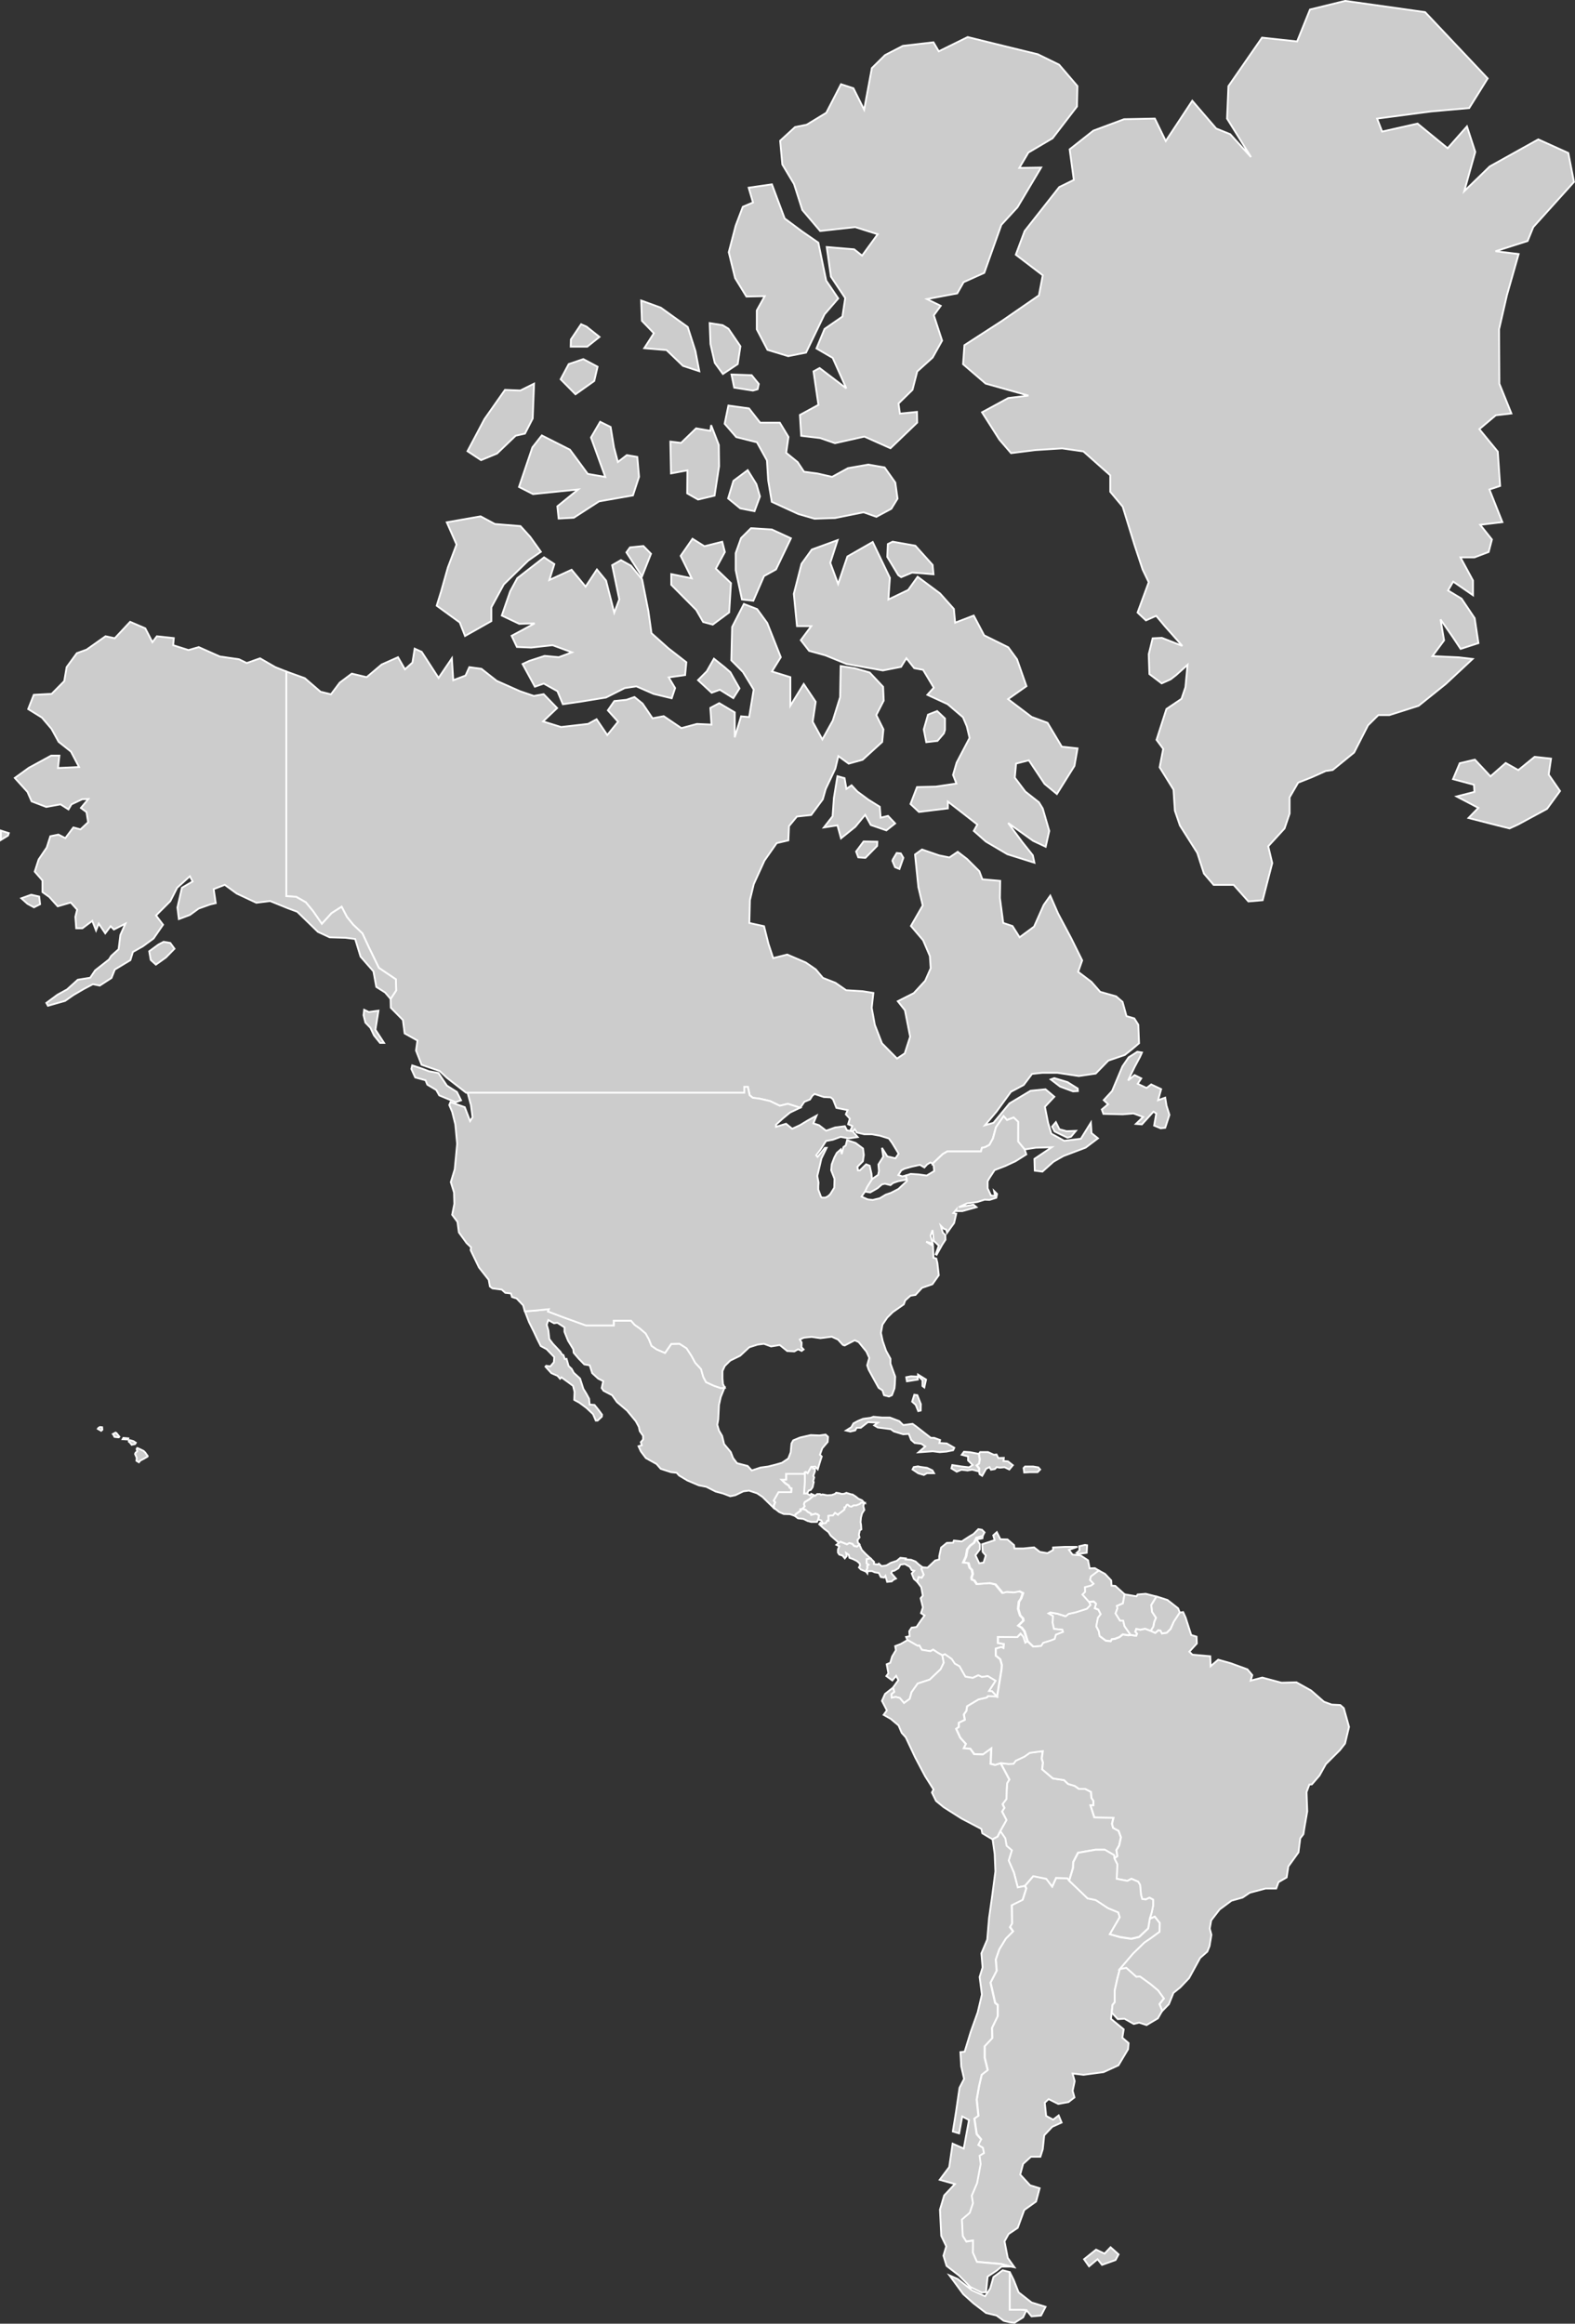 <svg id="Calque_1" data-name="Calque 1" xmlns="http://www.w3.org/2000/svg" viewBox="0 0 441.54 651.45"><rect x="0" y="0" width="441.54" height="651.45" fill="#333333" stroke="none"/><defs><style>.cls-1{fill:#ccc;stroke:#fff;stroke-width:0.5px;}</style></defs><path id="AR" class="cls-1" d="M291.6,648.91l-2.66.24-1.43-1.72-1.69-.13h-3V636.72l1.08,2.15,1.4,3.53,3.65,2.86,3.92,1.21Zm1.5-122.44,1.65,2.18,1.09-2.43,3.2.13.45.64,5.16,4.94,2.29.47,3.43,2.26,2.88,1.2.41,1.36L310.9,542l2.82.85,3.15.48,2.22-.51,2.54-2.39.46-2.75,1.39-.59,1.41,1.79-.06,2.49-2.36,1.73-1.88,1.28-3.17,3.08-3.74,4.37-.7,2.59-.75,3.37,0,3.29-.61.75-.22,2.16-.19,1.76,3.56,2.92-.38,2.36,1.75,1.51-.14,1.7-2.7,4.52-4.16,1.91-5.62.75-3.08-.36.59,2.14-.57,2.72.51,1.85-1.68,1.3-2.87.52-2.7-1.35-1.08,1,.39,3.71L295,594l1.54-1.19.83,2L294.74,596l-2.25,2.39-.41,3.9-.67,2.11h-2.64l-2.2,2-.81,3,2.76,3,2.68.83-1,3.73-3.31,2.37-1.83,5-2.55,1.72-1.15,2.06.9,4.64,1.87,2.63-1.18-.23-2.6-.72-6.78-.6-1.16-2.64.05-3.33-1.86.29-1-1.6-.25-4.6,2.15-1.88.89-2.68-.32-2.11,1.48-3.52,1-5.35-.3-2.33,1.22-.75-.3-1.48-1.3-.78.92-1.63L273.61,598l-.66-4.39,1.13-.77-.47-4.54.65-3.76.75-3.22,1.68-1.3-.85-3.46v-3.22l2.12-2.26-.06-2.87,1.6-3.31v-3.09l-.73-.61-1.29-5.69,1.72-3.34-.26-3.12,1-2.89,1.84-3,2-2-.84-1.22.58-1-.09-5.15,3.06-1.5,1-3.16-.34-.76,2.34-2.72Z" transform="translate(0.25 0.25)"/><path id="BO" class="cls-1" d="M299,526.35l-3.2-.13-1.09,2.43-1.65-2.18-3.67-.73-2.33,2.72-2,.41L284,524.72l-1.51-3.34.88-2.87-1.47-1.25-.37-2.12-1.38-2L281.9,510l-1.21-2.44.65-1-.51-1.07,1.1-1.44.05-2.44.14-2,.61-1-2.43-4.58,2.09.24,1.44-.06.63-.86,2.45-1.15,1.48-1.06,3.66-.48-.29,2.12.34,1.09-.22,1.9,3,2.55,3.14.48,1.1,1.06,1.9.57,1.16.83,1.76,0,1.63.85.12,1.66.55.84,0,1.25-.82,0,1.08,3.37,5.37.12-.41,1.68.3,1.15,1.53.82.67,1.82-.5,2.32-.77,1.29.27,1.69-.88.61-.05-.91-2.61-1.52-2.6,0-4.89.86-1.34,2.61-.07,1.61L299.49,527Z" transform="translate(0.25 0.25)"/><path id="BR" class="cls-1" d="M313.68,551.79l3.74-4.37,3.17-3.08,1.88-1.28,2.36-1.73.06-2.49-1.41-1.79-1.39.6.55-1.79L323,534v-1.68l-1-.55-1.06.49-1-.13-.33-1.18-.26-2.77-.53-.9-1.89-.82-1.14.59-3-.58.18-4.06-.83-1.66.88-.61-.27-1.69.77-1.29.5-2.32-.67-1.82-1.53-.82-.3-1.15.41-1.68-5.37-.12-1.08-3.37.82,0,0-1.25-.55-.84-.12-1.66-1.63-.85-1.76,0-1.16-.83-1.9-.57-1.1-1.06-3.14-.48-3-2.55.22-1.9-.34-1.09.29-2.12-3.66.48-1.48,1.06-2.45,1.15-.63.86-1.44.06-2.09-.24-1.58.49-1.27-.33.18-4.3-2.3,1.67-2.47-.08L271.8,490l-1.86-.16.59-1.21L269,486.93l-1.17-2.53.74-.51V482.7l1.69-.81-.27-1.51.71-1,.21-1.3,3.2-1.91,2.3-.53.38-.42,2.52.13,1.26-7.65.07-1.21-.44-1.59-1.25-1,0-2,1.58-.46.56.29.09-1.07-1.64-.29,0-1.74,5.46.06.93-1,.78.88.54,1.65.53-.35,1.55,1.48,2.17-.18.55-.86,2.08-.65,1.16-.45.32-1.18,2-.8-.16-.58-2.37-.24-.39-1.76.11-1.87-1.25-.72.52-.26,2.08.36,2.23.7.81-.66,2-.44,3.14-1,1-1.07-.38-.79,1.46-.12.66.64-.37,1.23,1,.42.65,1.3-.78,1-.45,2.38.72,1.41.2,1.29,1.73,1.3,1.37.14.31-.54.89-.12,1.27-.49.91-.74,1.55.23.69-.1,1.52.23.25-.57-.47-.55.28-.81,1.13.25,1.33-.29,1.6.6,1.23.57.87-.76.62.12.39.79,1.34-.2,1.07-1.06.86-2.06,1.66-2.55,1-.13.69,1.54,1.57,4.88,1.5.46.08,1.92-2.11,2.29.87.84,5,.44.1,2.79,2.13-1.82,3.53,1,4.65,1.7,1.37,1.63-.46,1.54,3.26-.86L359,471.5l4.19-.11,4.14,2.31,3.58,3.13,2.16.8,2.4.12,1,.88,1,3.57.47,1.69-1.12,4.66-1.43,1.84-3.95,3.94-1.79,3.21L367.52,500l-.7.06-.79,2.1.2,5.4-.78,4.48-.3,1.93-.88,1.15-.5,3.94L360.93,523l-.48,3.09-2.27,1.31-.66,1.81h-3l-4.41,1.17-2,1.35-3.14.89-3.3,2.44-2.37,3.06-.41,2.32.47,1.73-.53,3.18-.63,1.55-2,1.75-3.11,5.68-2.47,2.59-1.91,1.54-1.27,3.16-1.86,1.91-.77-1.89,1.23-1.58-1.62-2.25-2.2-1.82-2.89-2.09-1,.1-2.81-2.5Z" transform="translate(0.25 0.25)"/><path id="BS" class="cls-1" d="M257.86,395.2l-.69.16-.71-1.76-1-.89.61-1.95.84.12,1,2.55Zm-.8-8.69L254,387l-.19-1.15,1.31-.25,1.85.09Zm2.3,0-.49,2.21-.51-.4,0-1.62-1.25-1.23v-.36Z" transform="translate(0.25 0.25)"/><path id="BZ" class="cls-1" d="M225.31,413l0-.43.34-.14.5.35,1-1.77.53,0v.43h.53l0,.8-.46,1.27.25.45-.29,1,.17.28-.32,1.47-.55.77-.51.1-.56,1h-.83l.22-3.28Z" transform="translate(0.25 0.25)"/><path id="CA" class="cls-1" d="M198.93,96.23l-.23-5.9,3.63.58,1.64,1,3.35,4.92-.76,5-4.15,2.77-2.28-3.12Zm13.21,12.65.33-1.49-2-2.45-5.65-.2.75,3.68,5.25.83Zm36.35,47,3.08,5.1.82.58,3.06-1.28,3,.21,3,.27-.25-2.64-4.84-5.38L250,151.61l-1.35.67Zm-65.43-62.7-2.7,4.19,6.24.52,4.61,4.43,4.58,1.5-1.09-5.68-2.15-6.72L185,86l-5.5-2,.2,5.69ZM209,82.89l5.13-.11-2.22,4,0,5.3,3,5.75,5.81,1.77,5-1,5.18-10.73,3.85-4.45-3.38-5-2.21-10.64-4.6-3.19L219.73,61l-3.58-9.57-6.52.94,1.22,4.15L208,57.72,206,63l-1.95,7.46,1.78,7.26Zm-63.75,53.38,3.92,2,12.67-1.3L156,141.7l.36,3.43,4.26-.24,7.08-4.58,9.49-1.67,1.71-5.22-.49-5.57-2.94-.5-2.5,1.93-1.1-4.13-.94-5.7L168,118l-2.57,4.41,4,11.05-4.9-.85-5-6.79-7.89-4L149,125.18Zm22.56-42.06-3.64-2.9-1.51-.66-2.87,4.28-.05,2h4.66Zm-1.47,12.35.94-4-4-2.13-4.09,1.39-2.27,4.26,4.16,4.21Zm29.1,33.24,4.63-1.1,1.27-8.26-.08-5.94-2.15-5.56-.21,1.6-4-.7-4.22,4.08-3-.37.18,8.93,4.6-.87-.06,6.46Zm-3.28,45.61-5.06-3.93-4.71-4.21-.87-6.18-1.76-8.92-3.14-3.84-2.79-1.55-2.47,1.42,2,9.58-1.41,3.73-2.3-9-2.56-3.11-3.17,4.81L160,159.48l-6.24,2.87,1.4-4.46L152.28,156l-7.51,5.84-2,3.71-2.35,6.77,4.89,2.32,4.33-.12L143.18,178l1.48,3.13,4,.17,6-.67,5.42,2L156.39,184l-3.95-.37-4.33,1.41-1.86.87,3.45,6.36,2.49-.88,3.83,2.14,1.52,3.65,5-.72,7.1-1.16,5.26-2.65,3.26-.48,4.83,2.12,5.07,1.22.95-2.86-1.79-3,4.6-.64Zm7.74-1-2,3.53-2.47,2.49,3.83,3.54,2.29-.85,3.78,2.36,1.74-2.74-1.71-3-.84-1.52-1.68-1.46ZM182.25,155l-2.13-2.17-3.76.39-1,1.39,4.37,6.75Zm28.69,13.17,3-6.92,3.35-1.85,4.19-8.74-5.36-2.47-5.84-.36-2.78,2.77L206,154.81l0,4.82,1.75,8.19Zm17.15-23,5.76-.19,8-1.61,3.59,1.27,4.18-2.25,1.75-2.84-.63-4.52-3-4.23-4.56-.8-5.7,1-4.46,2.44-4.09-.94-3.78-.5-1.79-2.7-3.21-2.61.64-4.44-2.42-4-5.52,0-3.12-4-5.78-.8-1.05,5.1,3.25,3.74,5.8,1.46,2.81,5.09.35,5.6,1,6,7.45,3.42Zm-89-18.27,5.22-5,2.61-.59,2.17-4.23.38-9.77-3.85,1.92-4.3-.18-5.75,8.19-4.76,9,3.8,2.51Zm72.18,16.17,1.53-4.14-1-3.45-2.44-3.92-4,3-1.49,4.92,3.4,2.79Zm-8.31,11.44-.73-2.88-5,1.26-3.34-2.1-3.32,4.8,3.09,6.28-5.73-1.17,0,3,7,7.05,1.94,3.38,2.7.73,4.6-3.42.5-8.21-4.24-4.07ZM129,308.23l-1.16-2.35-2.8-1.77-1.38-2.05-1-1.5-2.63-.47-1.72-.66-3-1-.24,1,1.08,2.38,2.89.79.5,1.23,2.51,1.5.84,1.51,4.61,1.92Zm121.7-77.63-2-2.11-2.06.5-.25-3.06-3.21-2-3.07-2.27-1.63-1.75-1.44,1-.52-3-2-.55-1,6.13-.36,5.11-2.44,3.13,3.8-.6,1,3.65,4-3.23,2.78-3.37,1.57,2.86,4.37,1.51ZM130.12,178.05l7.38-4.17V170l3.48-6.4,6.87-6.69,3.53-2.47-3-4.2-2.72-3-7.17-.58-4-2.15L125,146.18l2.74,6.23-2.43,6.43-1.94,6.87-1.2,3.85,6.47,4.7Zm134.24,27.31.31-1,0-3.18-2.19-2.08-2.57,1-1.19,4.16.7,3.56,3.15-.36Zm23.82,7.54,4.4,6.61,3.46,2.85,4.92-7.87.87-4.93-4.41-.48-4-6.69-4.45-1.64-6.61-5,5.15-3.63-2.65-7.55-2.44-3.35-6.77-3.35-2.92-5.55-5.21,2-.36-3.86-3.87-4.33L257,161.44l-2.65,3.71-5.55,2.67.42-6.07-4.81-10.05-7.1,4.06-2.6,7.7-2.2-5.92,2.06-6.37-7.24,2.65-2.88,4-2.16,8.42.89,9.05,4,0-2.93,3.93,2.33,3,4.55,1.25,5.93,2.42,10.2,1.82,5.09-1,1.5-2.42,2.21,2.79,2.47.46,3,5-1.8,2,5.68,2.62,4.3,3.68,1.08,2.55.77,3.24-3.63,6.93-1,3.44.94,2.42-5.77.86-5.27.12L255,225.16l2.37,2.22,8.11-1,0-1.89,4.08,3.15,4.18,3.28-1,1.77,3.4,3,6,3.54,7.6,2.39-.45-2.09-2.92-3.67-4-5.38,7,5,3.53,1.66,1-4.44-1.83-6.29L291,224.67l-3.81-3-2.95-3.91.36-3.94ZM222.35,51.34l2.33,7.29,5,5.88,9.81-1.09,6.31,2-4.37,6-2.22-1.77L231.51,69l1.19,8.31,4,6-.79,5.2-5,3.46-2.27,5.47,4.55,2.65,3.82,8.54-7.49-5.7-1.71.94,1.38,9.38L224,116.08l.36,5.85,5.3.63,4.17,1.44,8.24-1.85,7.32,3.27,7.49-7.19-.06-3-4.79.48-.39-2.84,3.92-3.83,1.33-5.15L261.2,100l2.66-4.76-2.32-7.1,1.94-2.65-3.86-1.89L268.11,82l1.78-3.14,5.79-2.61,4.79-13.47L285,57.85l6.62-11.13-6.11.1,2.54-4.3,6.78-4,6.84-8.91.13-5.73-5.14-6-6-2.93-7.49-1.82-6.07-1.49-6.07-1.5-8.1,4-1.49-2.53-8.57,1-5,2.58-3.7,3.65L242,30.5l-3-6-3.48-1.14-4.12,8-5.5,3.35-3.27.67-4.17,3.83.61,6.65Zm74.4,265-1-2-1.06,1.26.7,1.36L299,318.7l1-.27,1.38-1.65-2.6.11Zm-57-77.86.61,1.63,2,.14,3.28-3.34.06-1.19-3.85-.06Zm62.13,66.44-2.87-1.8L295.32,302l-1,.37,2.61,2,3.63,1.35,1.37-.08Zm24.89,4.79-.36-2.23-2,.72.86-3.11-2.79-1.32-1.29,1-2.49-1.18,1-1.51-1.88-.93L316,302.66l1.85-3.82,1.5-2.8.54-1.22-1.3-.2-2.43,1.55-1.74,2.53-2.9,6.91-2.35,2.56,1.22,1.15-1.75,1.47.43,1.23,5.44.13,3-.25,2.69,1-2,1.94,1.67.14,3.25-3.58.78.53-.6,3.37,1.84.77,1.27-.15,1.18-3.62Zm-21.2,4.77L302.76,319l-4.64.58-3.64-2-.91-3.07-.89-4.47,2.65-2.82-2.48-2.09-4.2.42-5.88,3.53-4.5,5.45-2.38.68,3.22-3.81,4.05-5.57,3.57-1.9,2.35-3.11,2.9-.31,4.21,0,6,.91,4.74-.7,3.53-3.63,4.62-1.58,2-1.58,2-1.71-.21-5.19-1.13-1.77-2.18-.63-1.11-4-1.8-1.55-4.47-1.27L305.71,275,302,272.2l1.13-3.2-3.1-6.26-3.66-6.89-2.18-5-1.85,2.61-2.69,6.06-4.06,3-2-3.16L281,258.5l-.93-7,.08-4.8-5-.44-.85-2.26-3.45-3.44-2.61-2-2.33,1.58-2.88-.58-4.81-1.65-1.95,1.4.94,9.18,1.22,5.11-3.31,5.75,3.41,4,1.9,4.44.23,3.42-1.55,3.5-3.18,3.46-4.49,2.28,2,2.53,1.46,7.41-1.51,4.67-2.16,1.46L247,292.24l-2-5.17-.87-4.76.46-4.19-3-.48-4.63-.28-3-2.08-3.51-1.38-2-2.38-2.8-1.93-5.21-2.23-3.93,1-1.31-3.95-1.26-5-4.12-.9.16-6.41,1.08-4.48,3-6.6,3.43-4.9,3.27-.77.18-4,2.22-2.68,4-.43,3.25-4.39.82-2.9,2.7-5.72.84-3.5,2.9,2.11,3.9-1.08,5.49-5,.35-3.54-2-4,2.08-4.06-.17-3.87-3.76-4-4.14-1.19-4-.62-.15,8.71-2.05,6.56-2.93,5.3-2.71-4.95.84-5.6-3.35-5-3.75,6.09v-8L216.16,188l2.48-4-3.8-9.59-2.84-3.9-3.7-1.44L205,175.52l-.23,9.35,3.27,3.29,3,4.91-1.27,7.7-2.26-.2-1.78,5.89,0-7-4.35-2.58-2.49,1.33.32,4.68-4.09-.18-4.35,1.17-4.95-3.35-3.13.6L179.89,197l-2.27-1.84-2.24.78-3.41.35-1.81,2.61,2.86,3.19L170,205.82l-3-4.43-2.39,1.31-7.57.87L152,202l3.94-3.74-3.78-3.9-2.75.5-3.86-1.32L139,190.63l-4.29-3.38-3.39-.46-1.06,2.35-3.45,1.31-.38-6.15-3.73,5.51-4.74-7.32L116,181.6l-.62,3.9-2.1,1.9L111.33,184l-4.59,2.05-4.2,3.55-4.17-1L95,191.13l-2.46,3.27-2.93-.72-4.41-3.8L80,188l0,27.65V251l2.76.16,2.73,1.56,2,2.44,2.49,3.59,2.72-3,2.82-1.8,1.49,2.86L98.78,259l2.56,2.42,1.76,3.8,2.86,5.88,4.77,3.2.08,3.13-1.56,2.35.06,2.48,3.39,3.45.49,3.76,3.59,2-.4,2.79,1.56,4L123,300l2,1.88,5.43,4.23h78v-1.64l1,0,.5,2.34.87.72,2,.26,2.86.67,2.72,1.3,2.27-.54,3.45,1.09,1.14-1.66,1.59-.66.62-1,.63-.55,2.61.86,1.93.1.67.56.94,2.39,3.15.62-.5,1.18,1.11,1.22-.48,1.56,1.18.51-.59,1.37.75.13.53-.6.55.9,2.1.5,2.14,0,2.27.41,2.51.78.91,1.26,1.82,3-.9,1.3-2.28-.54L247,321.56l.36,2.49L246,326.22l.15,1.84-.23,1.07-1.82,1.27-1.32,2.09-.61,1.32,1.53.24,2.09-1.2,1.22-1.06.83-.18,1.55.39.74-.6,1.37-.48,2.44-.47h0l-.25-1.15-.13.05-.86.2-1.11-.37.83-1.31.86-.46,2-.57,2.37-.52,1.24.73.78-.85.89-.54.6.29,0,.06,2.87-2.73,1.27-.73,4.26,0h5.16l.28-1,.9-.2,1.19-.61,1-1.82.85-3.15,2.14-3.1.93,1.08,1.88-.7,1.25,1.19v5.53L287,322l3.12-.49,4.48-.13-4.86,3.27.1,3.29,2.13.28,3.13-2.79,2.79-1.59,6.21-2.35,3.46-2.61-1.81-1.46ZM251.9,243.37l1.1-3.12-.71-1.24-1.15-.13-1.08,1.81-.13.41.74,1.77ZM109.25,279.8h0l1.56-2.35Z" transform="translate(0.25 0.25)"/><path id="CL" class="cls-1" d="M282.81,636.73v10.56h3l1.69.13-.93,2-2.41,1.53-1.37-.16-1.66-.4-2-1.48-2.94-.71-3.53-2.71-2.86-2.57-3.86-5.25,2.31,1,3.94,3.13,3.72,1.71,1.44-2.18.91-3.2,2.59-1.91Zm1.17-112,1.09,4.15,2-.41.34.76-1,3.16-3.05,1.51.09,5.14-.59,1,.84,1.22-2,2-1.83,3-1,2.89.26,3.12-1.73,3.34,1.29,5.69.73.61v3.09l-1.6,3.31.06,2.87-2.12,2.26v3.22l.85,3.46-1.68,1.3-.75,3.23-.66,3.75.48,4.54-1.13.77.65,4.39,1.27,1.46L274,601.1l1.3.79.3,1.47-1.23.75.3,2.33-1,5.35-1.49,3.52.33,2.11-.89,2.68L269.41,622l.24,4.6,1,1.6,1.87-.29-.05,3.34,1.16,2.63,6.77.61,2.6.71-2.49,0-1.35,1.12-2.53,1.67-.46,4.38-1.18.11-3.17-1.53-3.21-3.25h0L265.12,635l-.88-2.87.79-2.62-1.41-2.94-.36-7.34,1.19-4,3-3.18-4.26-1.19,2.67-3.57.95-6.56,3.12,1.37,1.47-8-1.89-1-.87,4.75-1.77-.54.88-5.42,1-6.84,1.28-2.48-.8-3.5-.23-4,1.18-.12,1.72-5.59,1.94-5.44,1.18-5-.64-4.92.83-2.67-.33-3.95,1.64-3.87.5-6,.9-6.37.88-6.75-.2-4.87-.59-4.16,1.44-.74.75-1.51,1.38,2,.37,2.12,1.47,1.25-.88,2.87Z" transform="translate(0.25 0.25)"/><path id="CO" class="cls-1" d="M263.92,463.81l-1.2-.66-1.38-.92-.8.44-2.37-.39-.69-1.2-.52.05-2.81-1.59-.38-.87,1-.21-.12-1.39.65-1,1.39-.19,1.18-1.75,1.08-1.47-1-.66.53-1.62-.63-2.56.6-.73-.44-2.37-1.13-1.5.35-1.36.91.2.53-.84-.66-1.66.35-.41,1.44.09,2.11-2,1.15-.3,0-.93.52-2.39,1.61-1.32,1.76-.05.22-.6,2.2.24,2.2-1.43,1.1-.64,1.36-1.37,1,.17.73.75-.54,1-1.8.48-.71,1.42-1.09.81-.81,1.05-.35,2-.77,1.66,1.44.19.36,1.29.62.62.22,1.13-.33,1,.1.59.69.24.67,1,3.6-.27,1.63.36,2,2.41,1.13-.3,2,.15,1.6-.32,1,.49-.51,1.5-.62.94-.22,2,.56,1.85.8.83.1.63-1.43,1.39,1,.61.75,1,.85,2.78-.53.35-.54-1.65-.78-.88-.93,1-5.46-.06,0,1.74,1.64.29-.09,1.07-.56-.29-1.58.46,0,2,1.25,1,.44,1.59-.07,1.21-1.26,7.65-1.4-1.49-.84-.06,1.81-2.84-2.15-1.31-1.68.24-1-.48-1.55.74-2.08-.35-1.66-2.92-1.3-.72-.89-1.32-1.86-1.32Z" transform="translate(0.25 0.25)"/><path id="CR" class="cls-1" d="M242.63,440.4l-1.52-.63-.57-.59.32-.49-.1-.62-.78-.68-1.1-.55-1-.36-.18-.83-.74-.51.18.83-.56.67-.64-.78-.9-.28-.38-.57,0-.86.37-.9-.79-.4.64-.54.42-.37,1.85.75.64-.37.89.24.47.58.82.19.68-.6.7,1.54,1.09,1.14,1.32,1.21-1.09.25,0,1.14.58.41-.42.34.11.51-.23.57Z" transform="translate(0.25 0.25)"/><path id="CU" class="cls-1" d="M244.59,396.94l2.42.22,2.2,0,2.63,1,1.12,1.11,2.62-.34,1,.71,2.38,1.86,1.74,1.35.92,0,1.68.61-.21.84,2.07.12,2.12,1.22-.33.69-1.87.38-1.89.15-1.93-.24-4,.29,1.88-1.66L258,404.5l-1.81-.2-1-.86-.67-1.7-1.58.11-2.61-.8-.85-.63-3.65-.47-1-.59,1-.75-2.75-.16-2,1.57-1.16,0-.41.74-1.38.33-1.2-.29,1.48-.93.6-1.08,1.27-.68,1.43-.59,2.13-.29Z" transform="translate(0.25 0.25)"/><path id="DO" class="cls-1" d="M274.18,407.35l.35-.51,2.19,0,1.66.76.74-.08.51,1,1.54-.06-.1.88,1.25.11,1.38,1.08-1,1.2-1.33-.64-1.29.12-.93-.14-.5.54-1.08.18-.42-.72-.93.43-1.12,2-.73-.46-.14-.84.06-.8-.72-.88.68-.5.22-1.13Z" transform="translate(0.25 0.25)"/><path id="EC" class="cls-1" d="M250.1,472.87l1.49-2.08-.61-1.22-1.07,1.3-1.68-1.23.57-.78-.47-2.53,1-.42.51-1.74,1.07-1.79-.2-1.14,1.54-.59,1.92-1.11,2.81,1.59.52-.05.69,1.2,2.37.39.8-.44,1.38.92,1.2.66.39,2.11-.87,1.81-3.06,2.92-3.37,1.1-1.72,2.43-.53,1.88-1.59,1.15L252,475.8l-1.14-.3-1.15.22-.08-1,.8-.66Z" transform="translate(0.25 0.25)"/><path id="FK" class="cls-1" d="M303.66,633.13l3.36-2.69,2.38,1.12,1.69-1.79,2.24,2-.84,1.58-3.79,1.36-1.26-1.59-2.38,2Z" transform="translate(0.25 0.25)"/><path id="GF" class="cls-1" d="M327.89,456.41l-1.07,1.06-1.34.2-.39-.79-.62-.12-.87.76-1.23-.58.71-1.19.25-1.27.48-1.19-1.09-1.65-.22-1.91,1.46-2.4,1,.3,2.07.67,3,2.35.46,1.15-1.66,2.55Z" transform="translate(0.25 0.25)"/><path id="GL" class="cls-1" d="M344.13,23.91l9.42-13.61,9.84,1.07L367,2.42,376.87,0l22.4,3.15,17.54,18.59-5.18,8.31L400.9,31l-15.09,2,1.41,3.64,9.93-2.24,8.44,6.91L411,35.19l2.33,7.15-3.08,11,7.14-6.93L431,38.83l8.41,3.81L441,50.76,429.59,63.42,428,67.32l-9,2.86,6.49.79-3.28,11.51L420,92.07l.09,15.26,3.37,8.34-4.38.51-4.61,3.88,5.17,6.3.66,9.62-3,1,3.63,9.15-6.22.75L418,151l-.92,3.5-4,1.52-3.9,0,3.51,6.48,0,4.13-5.55-3.83-1.44,2.49,3.78,2.29,3.68,5.47,1.06,7-5,1.62-2.16-3.26-3.47-5,1,5.87-3.26,4.41,7.4.35,3.86.45-7.51,7-7.63,6.13-8.2,2.61-3.09,0-2.9,2.87-3.9,7.63-6,4.89-1.94.28-3.74,1.68-4,1.59-2.4,4.12,0,4.56-1.41,4.16-4.58,5,1.13,4.71-1.26,4.85-1.43,5.56-4,.34-4.13-4.63-5.61,0-2.72-3.18-1.87-5.8-4.86-7.67-1.42-4.16-.38-5.89-3.89-6.27,1-5.17-1.87-2.53,2.77-8.65,4.22-2.85,1.11-3.26.59-6.27-3.2,2.87-1.53,1.19-2.52,1.14-3.44-2.61-.19-5.55,1.1-4.48,2.6-.12,5.72,2.25-4.82-5.43-2.51-3L321,173.68l-2.34-2.2,3.13-8.5-1.7-3.53-2.23-6.74-3.37-10.91L311,137.62l0-4.62-7.53-6.69-5.95-.85-7.49.47-6.84.86L279.92,123l-4.87-7.66,7.36-4,5.65-.68-12-3.37-6.32-5.43.38-5.34,10.62-6.87L291,82.56l1.08-5.63-7.56-5.77L287,64.52l9.71-12.33,4.08-2-1.17-8.57,6.64-5.24,8.62-3.21,8.62-.18,3.06,6.3L334,28l6.7,7.78,3.93,1.59,5.83,6.41L343.75,33Z" transform="translate(0.25 0.25)"/><path id="GT" class="cls-1" d="M222.64,424.75l-1.44-.5-1.75-.05-1.28-.57-1.51-1.18.07-.84.32-.68-.39-.54L218,418h3.59l.08-1-.46-.18-.31-.63-1-.67-1-1h1.27v-1.65h2.62l2.59,0,0,2.31-.22,3.28h.83l.92.53.24-.44.82.37-1.28,1.11-1.32.8-.2.56.22.57-.58.73-.66.17.15.34-.52.32-1,.72Z" transform="translate(0.25 0.25)"/><path id="GY" class="cls-1" d="M307.7,440l1.84,1,1.73,1.83.08,1.45,1.06.07,1.5,1.36,1.11,1-.45,2.52-1.7.73.15.65-.52,1.45,1.25,2h.89l.37,1.57,1.72,2.42-.69.1-1.55-.23-.91.74-1.27.49-.89.12-.31.54-1.37-.14-1.73-1.3-.2-1.29-.72-1.41.45-2.38.78-1-.65-1.3-1-.42.37-1.23-.66-.64-1.46.12-1.89-2.12.76-.77-.06-1.3,1.73-.45.69-.52-1-1.05.25-1Z" transform="translate(0.25 0.25)"/><path id="HN" class="cls-1" d="M230.43,426.9,230,426l-.86-.25.2-1.15-.38-.31-.58-.2-1.23.34-.1-.39-.85-.46-.6-.57-.83-.24.58-.73-.22-.57.2-.56,1.32-.8,1.28-1.11.29.12.62-.51.8,0,.26.23.44-.14,1.3.26,1.29-.08.91-.32.33-.32.89.15.67.2.73-.07.56-.25,1.28.4.45.06.85.54.81.65,1,.44.74.8-1-.06-.39.39-1,.38h-.71l-.62.37-.56-.13-.48-.44-.29.08-.36.69-.27,0,0,.6-1,.79-.51.34-.29.35-.83-.57-.6.76-.59,0-.66.07.06,1.41-.41,0-.35.66Z" transform="translate(0.25 0.25)"/><path id="HT" class="cls-1" d="M270,406.75l1.71.13,2.43.47.25,1.61-.22,1.13-.68.5.72.88-.06.8-1.86-.5L271,412l-1.71-.21-1.32.55-1.5-.92.25-.94,2.58.4,2.12.24,1-.66-1.28-1.27,0-1.13-1.77-.46Z" transform="translate(0.25 0.25)"/><path id="IS" class="cls-1" d="M434.57,212.43l-.65,4.48,3.17,4.6-3.64,5-8.09,4.38L422.94,232l-3.69-.92-7.82-2,2.76-2.84-6.1-3.2,5-1.28-.12-2-5.88-1.57,1.89-4.47,4.25-1,4.37,4.68,4.26-3.75,3.53,2,4.57-3.71Z" transform="translate(0.25 0.25)"/><path id="JM" class="cls-1" d="M257.76,411l1.89.26,1.49.71.46.8-2,0-.85.49-1.57-.47-1.61-1.07.34-.67,1.18-.2Z" transform="translate(0.25 0.25)"/><path id="MX" class="cls-1" d="M202.89,388.72l-1.09,2.71-.49,2.21-.21,4.08-.27,1.47.49,1.64.87,1.47.56,2.31,1.86,2.22.65,1.68,1.1,1.45,3,.78L210.5,412l2.46-.82,2.13-.29,2.1-.53,1.77-.51,1.78-1.2.67-1.73.23-2.49.48-.87,1.9-.79,3-.69,2.48.1,1.7-.25.68.63-.1,1.44-1.51,1.77-.66,1.81.51.51-.42,1.28-.7,2.3-.71-.76-.59.05-.53,0-1,1.77-.5-.35-.34.14,0,.43-2.59,0H220.1v1.65h-1.27l1,1,1,.67.31.63.46.18-.08,1H218l-1.35,2.36.39.54-.32.68-.07.84-3.17-3.11L212,418.4l-2.29-.76-1.56.21-2.26,1.09-1.41.29-2-.76-2.1-.56-2.62-1.33-2.1-.41-3.18-1.35-2.34-1.4-.71-.78-1.57-.17-2.87-.93-1.17-1.34-3-1.68-1.4-1.86-.67-1.45.93-.29-.28-.85.64-.77v-1l-.94-1.34-.26-1.2L178,398.2l-2.47-3-2.82-2.39-1.36-1.91-2.41-1.26-.51-.76.43-1.92-1.43-.73-1.66-1.52-.7-2.19-1.51-.26-1.62-1.66L160.58,379l-.12-1L159,375.61l-1-2.48,0-1.25-2-1.29-.93.14-1.6-.9-.45,1.33.46,1.56.27,2.43,1,1.33,2.08,2.21.46.75.42.22.37,1.1.5-.05.57,2,.85.8.6,1.11,1.76,1.6.93,2.89.83,1.35.78,1.44.15,1.62,1.36.1,1.12,1.39,1,1.36-.07.54-1.18,1.11h-.5L166,396.2l-1.83-1.73-2-1.48-1.44-.78.09-2.25-.42-1.68-1.34-1-1.92-1.39-.38.4-.7-.82-1.73-.75-1.66-1.83.21-.24,1.15.18,1-1.18.11-1.43L153,378l-1.65-.89-1-2-1-2.13-1.3-2.61-1.14-3,3.19-.25,3.56-.36-.26.64,4.23,1.61,6.4,2.31,5.58,0h2.22V370h4.86l1,1.17,1.44,1,1.66,1.43.93,1.69.7,1.76,1.45,1,2.33,1,1.76-2.53,2.3-.06,2,1.28,1.41,2.18,1,1.86,1.65,1.8.62,2.19.79,1.47,2.18,1,2,.68Z" transform="translate(0.25 0.25)"/><path id="NI" class="cls-1" d="M234.93,432.31l-1-.9-1.31-1.15-.62-1-1.18-.89-1.41-1.29.32-.44.46.43.21-.21.87-.11.35-.66.41,0L232,424.7l.66-.07.59,0,.6-.76.83.57.29-.35.51-.34,1-.79,0-.6.27,0,.36-.69.29-.08.48.44.56.13.62-.37h.71l1-.38.39-.39,1,.06-.24.28-.14.64.28,1.05-.64,1-.3,1.15L241,426.5l.14.73.08,1.29-.43.28-.26,1.22.19.75-.58.73.13.76.44.47-.68.6-.82-.19-.47-.58-.89-.24-.64.37-1.85-.75Z" transform="translate(0.25 0.25)"/><path id="PA" class="cls-1" d="M256.89,443.21l-.94-.81-.6-1.52.69-.75-.71-.19-.52-.93-1.4-.78-1.23.17-.56,1-1.14.7-.61.1-.27.59,1.33,1.52-.76.36-.41.42-1.3.14-.49-1.68-.36.48-.93-.16-.56-1.14-1.15-.18-.73-.33H243l-.09.61-.32-.42.15-.56.23-.57-.11-.51.42-.34-.58-.41,0-1.14,1.09-.25,1,1-.05.6,1.11.12.27-.23.77.7,1.38-.21,1.19-.71,1.7-.57,1-.84,1.55.16-.1.28,1.56.1,1.25.49.91.84,1.06.78-.35.41.66,1.66-.53.84-.91-.2Z" transform="translate(0.25 0.25)"/><path id="PE" class="cls-1" d="M280.13,513.14l-.75,1.51-1.44.74-2.81-1.68-.25-1.2-5.55-2.92-5-3.17-2.17-1.78L261,502.27l.46-.83-2.37-3.75-2.77-5.24-2.64-5.62-1.15-1.28-.88-2.07-2.18-1.84-2-1.13.91-1.25L247,476.59l.87-1.95,2.24-1.77.33,1.17-.8.66.08,1,1.15-.22,1.14.3,1.17,1.41,1.59-1.15.53-1.88,1.72-2.43,3.37-1.1,3.06-2.92.87-1.81-.39-2.11.75-.27,1.86,1.32.89,1.32,1.3.72,1.66,2.92,2.08.35,1.55-.74,1,.48,1.68-.24,2.15,1.31L277,473.82l.84.06,1.4,1.49-2.52-.13-.38.42-2.3.53-3.2,1.91-.21,1.3-.71,1,.27,1.51-1.69.81v1.19l-.74.51,1.17,2.53,1.56,1.72-.59,1.21,1.86.16,1.06,1.51,2.47.08,2.3-1.67-.18,4.3,1.27.33,1.58-.49,2.43,4.58-.61,1-.14,2-.05,2.44-1.1,1.44.51,1.07-.65,1L281.9,510Z" transform="translate(0.25 0.25)"/><path id="PR" class="cls-1" d="M289.41,410.89l1.43.25.51.59-.72.74-2.11,0-1.64.1-.17-1.25.4-.43Z" transform="translate(0.25 0.25)"/><path id="PY" class="cls-1" d="M299.49,527l1.11-3.59.07-1.61,1.34-2.61,4.89-.86,2.6,0,2.61,1.52.05.91.83,1.66-.18,4.06,3,.58,1.14-.59,1.89.82.53.9.26,2.77.33,1.18,1,.13,1.06-.49,1,.55V534l-.38,1.82-.55,1.79-.46,2.74-2.54,2.39-2.22.51-3.15-.48L310.9,542l2.76-4.74-.41-1.36-2.88-1.2-3.43-2.26-2.29-.47Z" transform="translate(0.25 0.25)"/><path id="SR" class="cls-1" d="M315,446.72l3.36.56.3-.51,2.27-.2,3,.76-1.46,2.4.23,1.91,1.1,1.66-.5,1.2-.24,1.27-.72,1.18-1.6-.6-1.33.29-1.13-.25-.28.81.47.55-.25.57-1.52-.23L315,455.67l-.37-1.57h-.89l-1.25-2,.52-1.45-.15-.65,1.7-.73Z" transform="translate(0.25 0.25)"/><path id="SV" class="cls-1" d="M229.09,425.76l-.31.67-1.62,0-1-.27-1.16-.57-1.56-.18-.79-.62.09-.42,1-.72.52-.32-.15-.34.66-.17.83.24.6.57.85.46.1.39,1.23-.34.58.2.38.31Z" transform="translate(0.25 0.25)"/><path id="TT" class="cls-1" d="M302.31,433.24l1.61-.37.59.1-.11,2.11-2.34.31-.51-.25.82-.78Z" transform="translate(0.25 0.25)"/><path id="US" class="cls-1" d="M109.25,279.8h0L107.71,278l-2.47-1.57-.8-4.36-3.61-4.13L99.32,263l-2.7-.34-4.45-.13L88.88,261l-5.8-5.64-2.68-1-4.91-2-3.88.48-5.51-2.59-3.34-2.44-3.11,1.21.58,3.93-1.55.36-3.24,1.16L53,256.25l-3.11,1.17-.4-3.25,1.26-5.53,3-1.77-.77-1.46-3.57,3.22-1.92,3.77-4,4L45.46,259l-2.65,3.85-3,2.2L37,266.64l-.7,2.29-4.37,2.64L31,273.93l-3.28,2.13-1.93-.39-2.61,1.38-2.85,1.67L18,280.35l-4.81,1.37-.44-.8,3.07-2.27,2.74-1.52,3-2.71,3.48-.56,1.38-2.06,3.89-3.06.62-1L33,265.88l.49-4,1.42-3.18-3.23,1.64-.91-.93-1.51,2-1.83-2.73-.76,1.93-1.05-2.69L22.84,260H21.12l-.24-3.23.5-2-1.8-2-3.65,1.07-2.37-2.63-1.91-1.36,0-3.25-2.16-2.49,1.09-3.4,2.28-3.37,1-3.15,2.27-.46,1.93,1,2.26-3,2,.54,2.14-2L24,227.43l-1.57-1.17,2.08-2.51-1.72.07-3,1.43-.85,1.43-2.22-1.43-4,.73-4.11-1.57-1.17-2.65L3.9,217.85,7.84,215l6.25-3.41H16.4L16,215.06l5.91-.27-2.27-4.33-3.45-2.73-2-3.64-2.69-3.16-3.85-2.39,1.57-4,5-.26,3.54-3.58.67-3.92,2.86-3.91,2.74-1,5.31-3.75,2.58.57,4.31-4.61,4.25,1.83,2,3.87,1.25-1.65,4.74.51-.17,2L52.6,182l2.86-.83,5.91,2.63,5.39.78,2.16,1.06,3.73-1.33,4.25,2.46L80,188l0,27.64V251l2.76.17,2.73,1.56,2,2.43,2.49,3.6,2.72-3,2.82-1.8,1.49,2.86L98.78,259l2.56,2.42,1.76,3.79,2.86,5.89,4.77,3.2.08,3.12Zm175.93,34.43-1.25-1.18-1.88.7-.93-1.09-2.14,3.1-.85,3.15-1,1.82-1.19.62-.9.2-.28,1H269.6l-4.26,0-1.27.73L261.2,326l.29.54.16,1.51-2.1,1.27-2.3-.32-2.2-.14-1.33.44.25,1.15h0l.06.37-2.42,2.27-2.11,1.09-1.45.5-1.66,1-2,.49L243,336l-1.73-.77,1-1.45.61-1.32,1.32-2.09-.14-1.57-.5-2.24-1-.39-1.74,1.7-.56,0-.14-1,1.54-1.56.26-1.78-.23-1.8-2.08-1.55-2.38-.8-.39,1.52-.62.4-.49,2-.26-1.33-1.13,1-.7,1.32-.73,1.92-.14,1.64.93,2.38-.07,2.5-1.14,1.84-.57.52-.76.41-1,0-.26-.25-.75-2,0-1,.07-.94-.35-1.87.53-2.18.63-2.71,1.46-3H231l-2.06,2.54-.38-.46,1.1-1.42,1.67-2.58,1.91-.36,2.18-.8,2.21.42.09,0,2.47-.36-1.39-1.61-.76-.13-.85-.16-.59-1.14-2.75.36-2.49.9-2-1.55-1.59-.52.9-2.17-2.47,1.36L224,315.2l-2.17,1-1.71-1.4-2.81.85v-.6l1.9-1.73,2-1.65,2.86-1.38-3.45-1.09-2.27.55-2.72-1.31-2.86-.67-2-.26-.87-.72-.5-2.34-1,0v1.64H130.83l.95,3.47.45,3.41-.69,1.09-1.5-3.91-4-1.43-.34.82.82,1.94.88,3.52.51,5.42-.34,3.59-.34,3.54-1.1,3.61.9,2.9.09,3.2-.61,3.05,1.49,2,.39,2.94,2.17,3,1.24,1.17-.1.82,2.33,4.85,2.72,3.45.34,1.87.72.54,2.6.34,1,.91,1.57.17.31,1,1.3.41,1.82,1.92.47,1.69,3.19-.25,3.56-.36-.26.65,4.23,1.6,6.4,2.31,5.57,0h2.23V370h4.86l1,1.16,1.43,1,1.67,1.43.93,1.69.7,1.77,1.45,1,2.33,1,1.76-2.53,2.29-.06,2,1.28,1.41,2.18,1,1.86,1.65,1.8.62,2.19.78,1.47,2.19,1,2,.69,1.09-.1-.53-1.05-.14-1.5,0-2.16.64-1.41,1.53-1.51,2.79-1.37,2.55-2.37,2.36-.75,1.75-.22,2,.74,2.44-.4,2.09,1.69,2,.1,1.05-.6,1,.47.54-.42-.6-.63.05-1.31-.51-.85,1.16-.51,2.14-.22,2.49.36,3.16-.41,1.76.8,1.36,1.5.51.16,2.82-1.46,1.1.5,2.18,2.68.79,1.75-.58,2.1.42,1.23,1.31,2.4,1.48,2.67,1.07.72.44,1.35,1.38.37.84-.38.7-1.89.12-1.21.09-2.1-1.33-3.65,0-1.37-1.24-2.25-.94-2.74-.49-2.25.43-2.31,1.32-1.95,1.58-1.57,3.08-2.16.4-1.12L255,363l1.4-.21,1.84-2,2.9-1,1.79-2.53-.4-3.46-.29-1.2-.8-.25-.12-3.34-1.93-1.14,1.85.55-.6-2.26.54-1.55.33,3,1.43,1.36-.87,2.4.26.14,1.58-2.82.9-1.38-.05-1.35-.69-.64-.58-1.94.92.9.61.19.21.93,2-2.78.6-2.62-.82-.17.85-1-.08.45h1.79l3.92-1.1-.83-.71-4.12.7,2.34-1.07,1.63-.19,1.22-.18,2.07-.65,1.35.07,1.89-.6.23-1.07-.84-.84.29,1.37-1.16-.09-.93-2,0-2,.47-.86,1.49-2.28,3-1.15,2.88-1.34,3-1.9L287,322l-1.83-2.25ZM45.62,263.79l-1.5.8-2.54,1.86.43,2.42,1.44,1.32,2.8-2,2.42-2.46-1.19-1.63ZM0,235.23,2,234l.23-.68L0,232.61Zm8.5,15.36-2.77,1,1.7,1.53,1.84,1,1.72-.87-.26-2.15Zm97.35,32.5-2.7.38-1.31-.62-.17,1.52.52,2.07,1.41,1.46,1,2.13,1.69,2.1h1.12L105,288.43ZM37.13,403.77l-1-.28-.27.25,0,.19.32.24.48.63.94-.21.23-.36Zm-3-.54,1.5.09.09-.32-1.38-.13ZM40,406.52l-.5-.25-1.08-.51-.21-.05-.16.28.19.58-.49.48-.14.33.47,1.08-.08.82.69.43.41-.5.9-.46,1.1-.63.06-.16-.71-1Zm-7.86-5.14-.75.41.11.12.36.68,1,.11.2,0,.15-.18-.81-1Zm-4.4-1.56-.43.29-.14.22.94.55.33-.3-.06-.7Z" transform="translate(0.25 0.25)"/><path id="UY" class="cls-1" d="M313.68,551.79l1.82-.34,2.81,2.5,1-.1,2.89,2.09,2.2,1.82,1.62,2.25-1.23,1.58.77,1.89-1.21,2.12-3.17,1.88-2.07-.68-1.52.37L315,565.71l-1.9.11L311.43,564l.22-2.16.61-.74,0-3.3.75-3.37Z" transform="translate(0.25 0.25)"/><path id="VE" class="cls-1" d="M275.25,430.35l-.08.67-1.65.33.92,1.29,0,1.49-1.23,1.64,1.06,2.24,1.21-.18.63-2-.87-1-.14-2.15,3.49-1.15-.39-1.34,1-.9,1,2,2,.05,1.83,1.58.11.94,2.51,0,3-.3,1.61,1.27,2.14.35,1.57-.88,0-.72,3.47-.17,3.36,0-2.38.84,1,1.34,2.24.21,2.12,1.39.45,2.26,1.46-.07,1.1.67-2.22,1.65-.25,1,1,1.05-.69.52-1.73.45.06,1.3-.76.77,1.89,2.12.38.79-1,1.07-3.14,1-2,.44-.81.66-2.23-.7-2.08-.36-.52.26,1.25.72-.11,1.87.39,1.76,2.37.24.16.58-2,.8-.32,1.18-1.16.45-2.08.65-.55.86-2.17.18-1.55-1.48-.85-2.78-.75-1-1-.61,1.43-1.39-.1-.63-.8-.83-.56-1.85.22-2,.62-.94.51-1.5-1-.49-1.6.32-2-.15-1.13.3-2-2.41-1.63-.36-3.6.27-.67-1-.69-.24-.1-.59.33-1-.22-1.13-.62-.62-.36-1.29-1.44-.19.77-1.66.35-2,.81-1.05,1.09-.81.71-1.42Z" transform="translate(0.25 0.25)"/></svg>